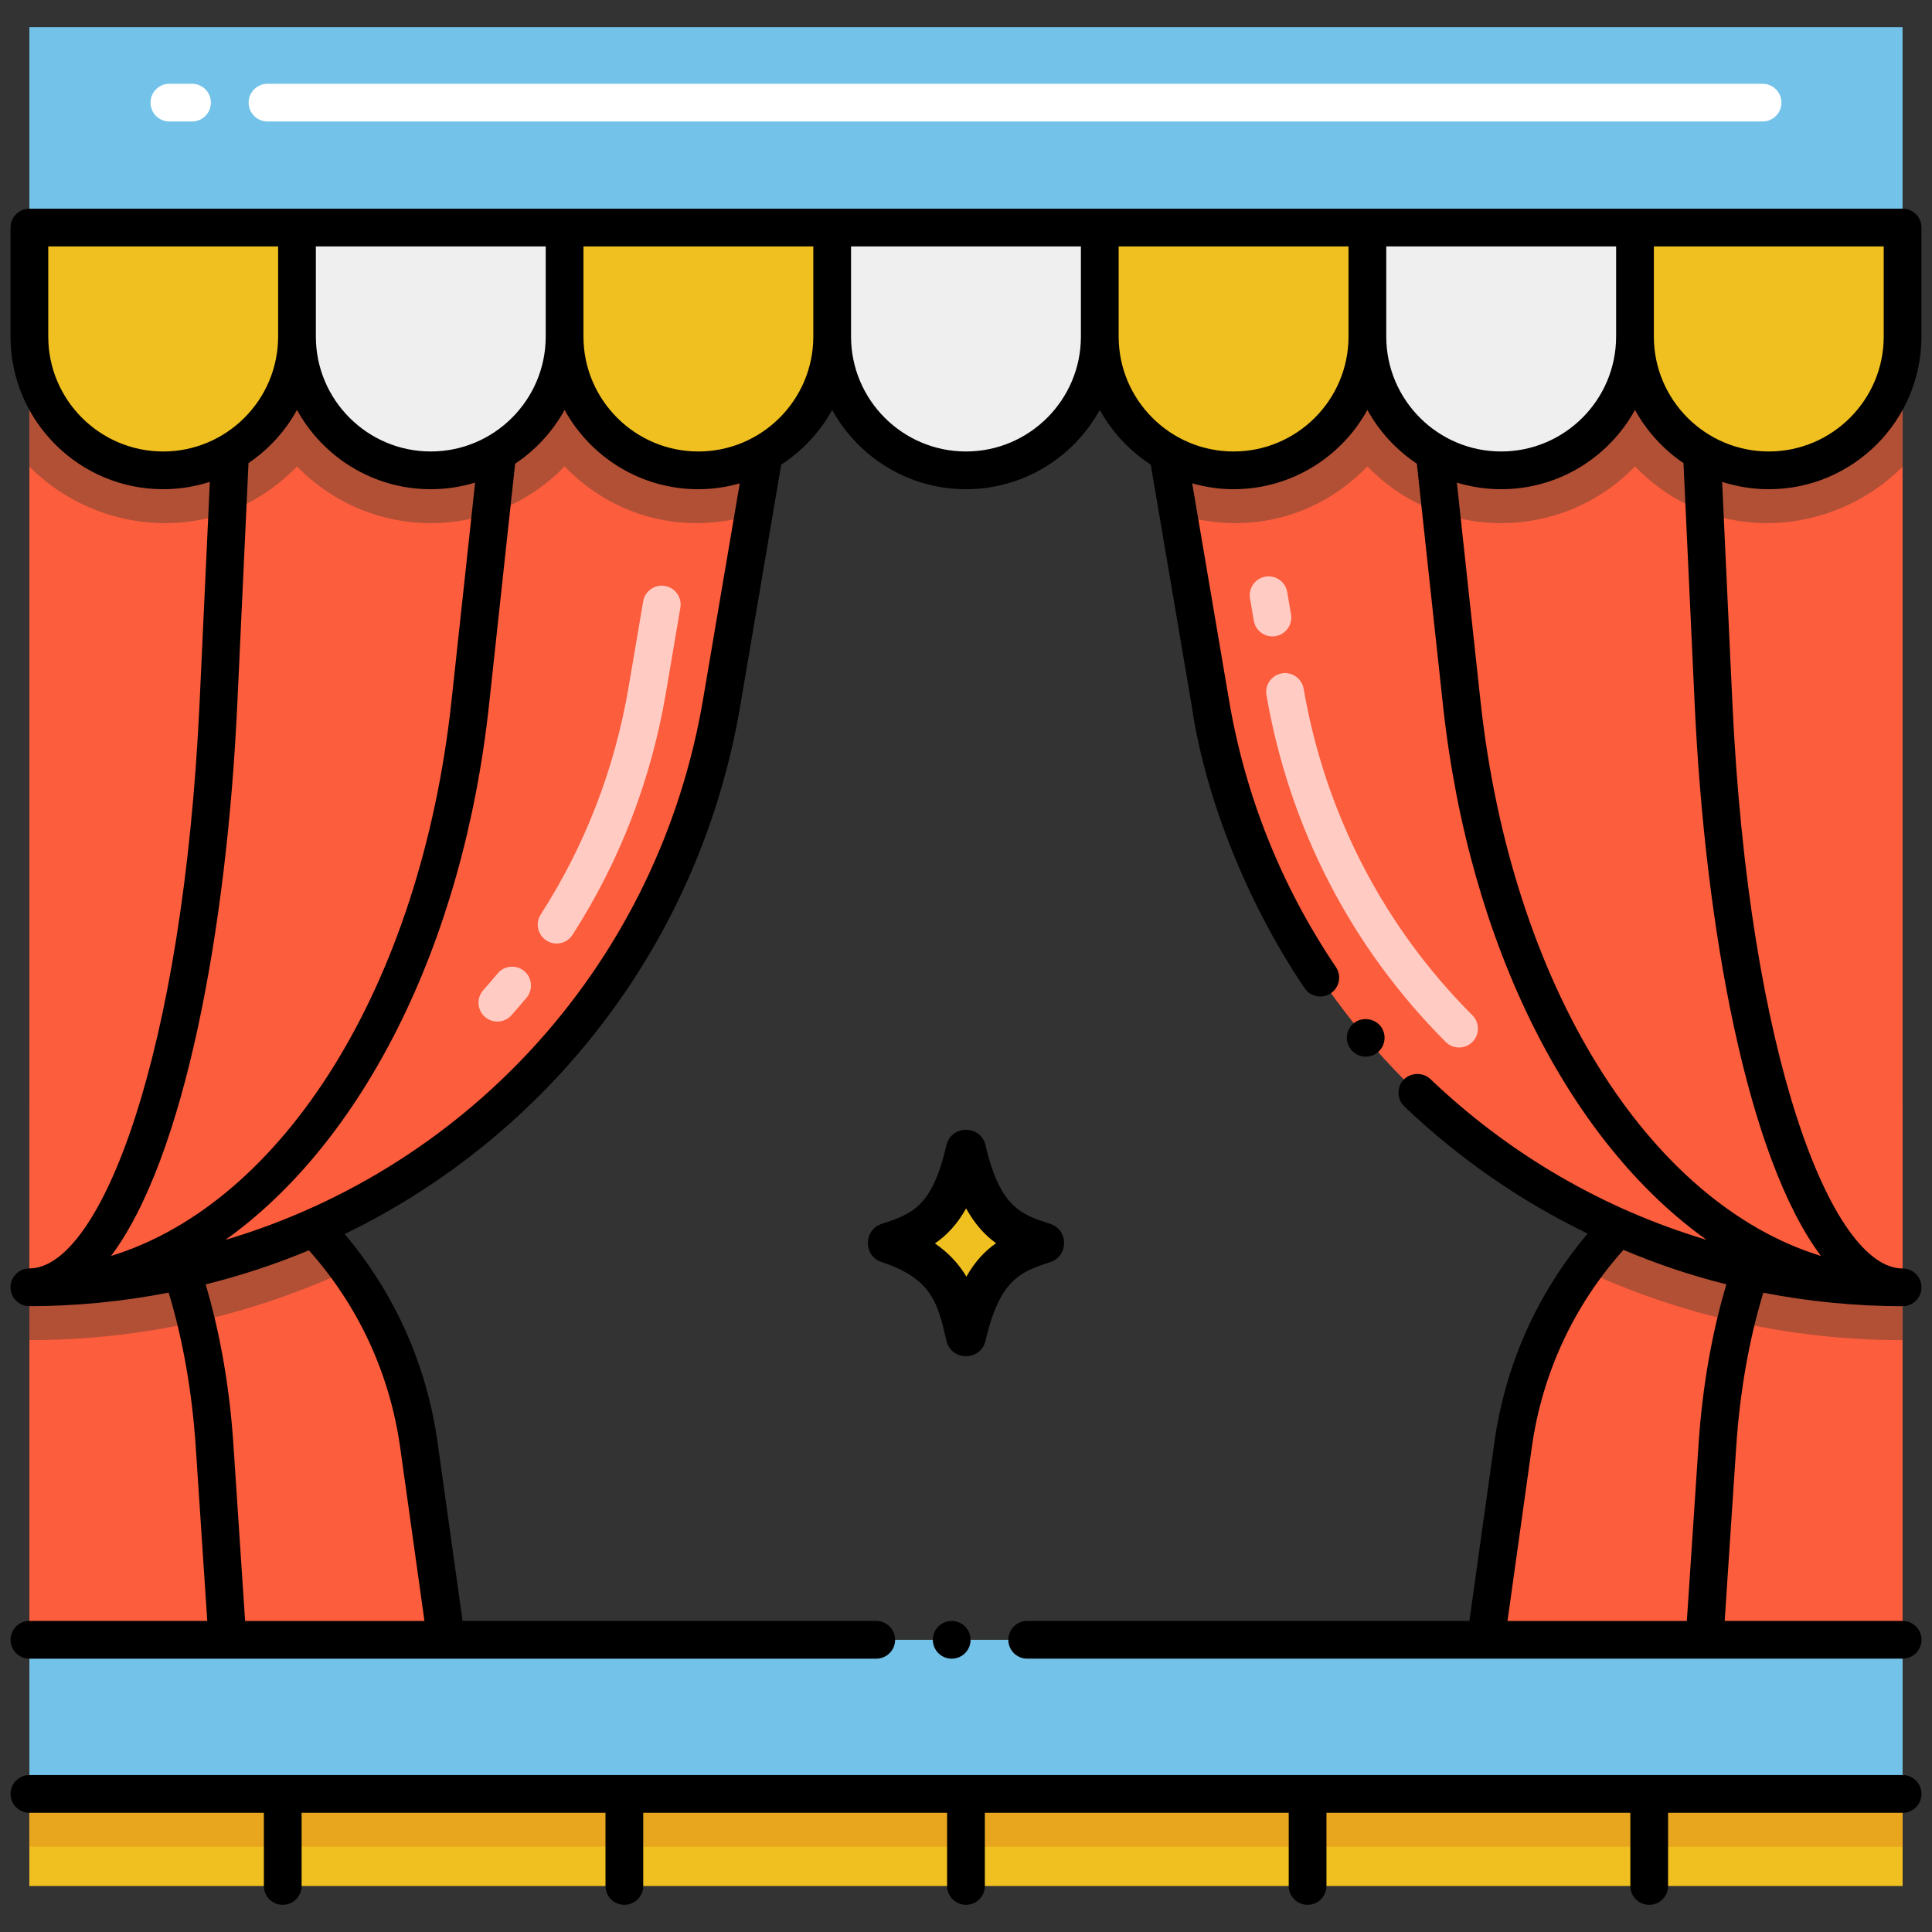 <?xml version="1.0" encoding="utf-8"?>
<!-- Generator: Adobe Illustrator 24.0.0, SVG Export Plug-In . SVG Version: 6.00 Build 0)  -->
<svg version="1.1" xmlns="http://www.w3.org/2000/svg" xmlns:xlink="http://www.w3.org/1999/xlink" x="0px" y="0px"
	 viewBox="0 0 256 256" enable-background="new 0 0 256 256" xml:space="preserve">
<rect x="0" y="0" width="256" height="256" fill="#333333" stroke="none"/>
<g id="Caption">
</g>
<g id="Icons">
	<g>
		<rect x="3.887" y="237.705" fill="#F0C020" width="248.22" height="12.2"/>
		<path fill="#FC5D3D" d="M252.103,222.536v-75.957h0c-25.997,0-48.019,19.158-51.617,44.904l-4.34,31.053H252.103z"/>
		<path fill="#B25035" d="M252.1,146.574v31c-15.06,0-29.41-3.31-42.31-9.31c2.35-3.28,5.08-6.26,8.1-8.89
			C227.1,151.364,239.11,146.574,252.1,146.574z"/>
		<path fill="#FC5D3D" d="M252.103,30.153v140.426h0c-45.372,0-84.128-32.727-91.728-77.458l-10.698-62.967H252.103z"/>
		<path fill="#B25035" d="M252.107,30.154v31.68c-9.06,9.13-24.93,10.81-35.46-0.03c-9.74,10.03-25.73,10.02-35.46,0
			c-7.15,7.37-16.77,8.95-25.05,6.34l-6.46-37.99H252.107z"/>
		<path fill="#FC5D3D" d="M3.89,222.536v-75.957h0c25.997,0,48.019,19.158,51.617,44.904l4.34,31.053H3.89z"/>
		<path fill="#B25035" d="M46.204,168.264c-12.9,6-27.25,9.31-42.31,9.31v-31c12.99,0,25,4.79,34.21,12.8
			C41.124,162.004,43.854,164.984,46.204,168.264z"/>
		<path fill="#FC5D3D" d="M3.89,30.153v140.426h0c45.372,0,84.128-32.727,91.728-77.458l10.698-62.967H3.89z"/>
		<path fill="#B25035" d="M106.317,30.154l-6.46,37.99c-8.27,2.61-17.89,1.02-25.05-6.34c-9.73,10.03-25.72,10.02-35.45,0
			c-10.54,10.85-26.42,9.16-35.47,0.02v-31.67H106.317z"/>
		<rect x="3.887" y="237.706" fill="#E8A61E" width="248.22" height="7"/>
		<rect x="3.894" y="3.6" fill="#72C2E9" width="248.206" height="26.553"/>
		<path d="M139.179,162.174c-3.729-1.228-6.641-2.022-8.591-10.421c-0.635-2.737-4.548-2.73-5.181,0
			c-1.907,8.213-4.566,9.092-8.591,10.422c-2.424,0.801-2.43,4.248,0,5.051c6.686,2.209,7.444,5.476,8.591,10.421
			c0.637,2.743,4.545,2.742,5.182,0c1.905-8.212,4.709-9.139,8.591-10.421C141.603,166.425,141.608,162.977,139.179,162.174z"/>
		<path fill="#F0C020" d="M131.982,164.729c-1.47,1.03-2.79,2.42-3.93,4.43c-0.94-1.58-2.25-3.08-4.17-4.4
			c1.55-1.06,2.94-2.5,4.13-4.64C129.212,162.279,130.572,163.719,131.982,164.729z"/>
		<path fill="#F0C020" d="M3.894,30.153v14.441c0,9.792,7.938,17.729,17.729,17.729h0c9.792,0,17.729-7.938,17.729-17.729V30.153
			H3.894z"/>
		<path fill="#EFEFEF" d="M39.352,30.153v14.441c0,9.792,7.938,17.729,17.729,17.729h0c9.792,0,17.729-7.938,17.729-17.729V30.153
			H39.352z"/>
		<path fill="#F0C020" d="M74.811,30.153v14.441c0,9.792,7.938,17.729,17.729,17.729h0c9.792,0,17.729-7.938,17.729-17.729V30.153
			H74.811z"/>
		<path fill="#EFEFEF" d="M110.268,30.153v14.441c0,9.792,7.938,17.729,17.729,17.729h0c9.792,0,17.729-7.938,17.729-17.729V30.153
			H110.268z"/>
		<path fill="#F0C020" d="M145.728,30.153v14.441c0,9.792,7.938,17.729,17.729,17.729h0c9.792,0,17.729-7.938,17.729-17.729V30.153
			H145.728z"/>
		<path fill="#EFEFEF" d="M181.186,30.153v14.441c0,9.792,7.938,17.729,17.729,17.729h0c9.792,0,17.729-7.938,17.729-17.729V30.153
			H181.186z"/>
		<path fill="#F0C020" d="M216.645,30.153v14.441c0,9.792,7.938,17.729,17.729,17.729h0c9.792,0,17.729-7.938,17.729-17.729V30.153
			H216.645z"/>
		<rect x="3.897" y="217.283" fill="#72C2E9" width="248.21" height="20.422"/>
		<path fill="#FFCBC3" d="M191.564,138.065c-12.505-12.514-20.719-28.404-23.752-45.951c-0.235-1.36,0.677-2.654,2.038-2.889
			c1.363-0.236,2.654,0.677,2.889,2.038c2.857,16.525,10.589,31.487,22.362,43.269c0.976,0.977,0.975,2.56-0.001,3.536
			C194.129,139.038,192.545,139.047,191.564,138.065z M166.135,82.247l-0.502-2.958c-0.231-1.361,0.685-2.652,2.046-2.884
			c1.365-0.23,2.652,0.685,2.884,2.046l0.502,2.958c0.231,1.361-0.685,2.652-2.046,2.884
			C167.644,84.525,166.365,83.597,166.135,82.247z"/>
		<path fill="#FFCBC3" d="M64.239,134.73c-1.031-0.918-1.122-2.499-0.203-3.53c0.645-0.723,1.277-1.458,1.895-2.205
			c0.881-1.064,2.457-1.212,3.52-0.332c1.064,0.88,1.212,2.456,0.332,3.52c-0.657,0.794-1.329,1.576-2.014,2.345
			C66.851,135.556,65.271,135.65,64.239,134.73z M72.404,124.626c-1.162-0.746-1.499-2.292-0.752-3.455
			c5.884-9.162,9.801-19.304,11.643-30.145l1.927-11.341c0.232-1.361,1.519-2.277,2.884-2.046c1.361,0.231,2.277,1.522,2.046,2.884
			l-1.927,11.341c-1.956,11.507-6.116,22.277-12.366,32.009C75.113,125.035,73.567,125.372,72.404,124.626z"/>
		<path fill="#FFFFFF" d="M233.55,16.1H35.444c-1.381,0-2.5-1.119-2.5-2.5s1.119-2.5,2.5-2.5H233.55c1.381,0,2.5,1.119,2.5,2.5
			S234.931,16.1,233.55,16.1z M25.444,16.1h-3c-1.381,0-2.5-1.119-2.5-2.5s1.119-2.5,2.5-2.5h3c1.381,0,2.5,1.119,2.5,2.5
			S26.824,16.1,25.444,16.1z"/>
		<path d="M182.576,139.424c1.05-0.89,1.19-2.47,0.3-3.52c0-0.01-0.01-0.01-0.01-0.01c-0.86-1.01-2.5-1.15-3.51-0.29
			c-1.077,0.907-1.18,2.477-0.3,3.52C179.936,140.171,181.512,140.323,182.576,139.424z"/>
		<path d="M233.65,171.29c5.963,1.17,12.32,1.789,18.453,1.789c1.391,0,2.503-1.135,2.503-2.494c0-1.363-1.103-2.506-2.503-2.506
			c-9.376,0-20.378-28.082-22.56-75.074l-1.353-29.156c1.951,0.628,4.026,0.975,6.183,0.975c11.155,0,20.229-9.075,20.229-20.229
			V30.153c0-1.381-1.119-2.5-2.5-2.5c-141.836,0-17.984,0-248.209,0c-1.381,0-2.5,1.119-2.5,2.5v14.441
			c0,11.155,9.075,20.229,20.229,20.229c2.157,0,4.232-0.347,6.183-0.975l-1.353,29.155c-2.176,46.891-13.135,74.947-22.498,75.069
			c-0.019,0-0.038,0.001-0.058,0.001c-1.378,0-2.503,1.121-2.503,2.504c0,1.381,1.119,2.5,2.5,2.5c0,0,0,0,0,0c0,0,0,0,0,0
			c6.038,0,12.361-0.61,18.455-1.796c1.867,6.137,3.103,13.122,3.584,20.367l1.533,23.134H3.897c-1.38,0-2.5,1.12-2.5,2.5
			s1.12,2.5,2.5,2.5c12.128,0,99.053,0,112.21,0c1.38,0,2.5-1.12,2.5-2.5s-1.12-2.5-2.5-2.5H61.292l-3.309-23.646
			c-1.439-10.284-5.681-19.76-12.313-27.621c27.019-13.092,47.088-38.598,52.413-69.974l5.433-31.98
			c2.804-1.82,5.135-4.305,6.753-7.242c3.445,6.254,10.098,10.503,17.729,10.503c7.632,0,14.286-4.25,17.73-10.506
			c1.618,2.938,3.948,5.423,6.751,7.243l5.424,31.929c1.609,11.188,6.764,25.3,14.964,37.455c0.787,1.154,2.344,1.439,3.47,0.67
			c1.134-0.749,1.461-2.308,0.68-3.47c-7.273-10.773-12.051-22.81-14.175-35.439l-4.869-28.658c1.747,0.493,3.581,0.776,5.484,0.776
			c7.631,0,14.285-4.25,17.729-10.505c1.58,2.87,3.837,5.314,6.554,7.122l3.457,31.948c3.471,32.079,16.898,58.033,34.928,70.898
			c-13.573-4.056-26.095-11.281-36.588-21.304c-0.97-0.92-2.61-0.89-3.54,0.08c-0.95,1-0.91,2.58,0.08,3.54
			c7.219,6.896,15.38,12.533,24.295,16.858c-6.659,7.871-10.918,17.367-12.36,27.675l-3.309,23.646h-58.595
			c-1.38,0-2.5,1.12-2.5,2.5s1.12,2.5,2.5,2.5c13.71,0,104.238,0,116,0c1.38,0,2.5-1.12,2.5-2.5s-1.12-2.5-2.5-2.5h-23.579
			l1.533-23.134C230.543,184.397,231.781,177.414,233.65,171.29z M41.852,32.653h30.458v11.941c0,8.397-6.832,15.229-15.229,15.229
			s-15.229-6.832-15.229-15.229V32.653z M21.623,59.823c-8.397,0-15.229-6.832-15.229-15.229V32.653h30.458v11.941
			C36.852,52.991,30.02,59.823,21.623,59.823z M14.717,166.419c9.74-13.017,15.339-43.2,16.73-73.184l1.48-31.873
			c2.661-1.8,4.869-4.218,6.425-7.044c3.445,6.255,10.098,10.505,17.729,10.505c2.043,0,4.015-0.311,5.875-0.877l-3.127,28.904
			C55.742,130.625,37.527,159.407,14.717,166.419z M53.031,191.831l3.212,22.953H32.477l-1.555-23.465
			c-0.497-7.475-1.76-14.717-3.674-21.127c4.7-1.174,9.274-2.678,13.678-4.521C47.481,173.011,51.658,182.017,53.031,191.831z
			 M93.152,92.706c-5.852,34.487-30.649,61.884-63.287,71.587c18.033-12.864,31.464-38.82,34.935-70.903l3.457-31.948
			c2.717-1.808,4.974-4.253,6.554-7.122c3.445,6.255,10.098,10.505,17.729,10.505c1.901,0,3.735-0.282,5.481-0.775L93.152,92.706z
			 M92.54,59.823c-8.397,0-15.229-6.832-15.229-15.229V32.653h30.457v11.941c0,0.007,0.001,0.013,0.001,0.019
			C107.758,53.002,100.931,59.823,92.54,59.823z M143.226,44.594c0,8.397-6.832,15.229-15.229,15.229
			c-8.391,0-15.218-6.822-15.229-15.21c0-0.007,0.001-0.013,0.001-0.019V32.653h30.457V44.594z M178.686,44.594
			c0,8.397-6.832,15.229-15.229,15.229s-15.229-6.832-15.229-15.229V32.653h30.458V44.594z M219.145,32.653h30.458v11.941
			c0,8.397-6.832,15.229-15.229,15.229s-15.229-6.832-15.229-15.229V32.653z M183.686,44.594V32.653h30.458v11.941
			c0,8.397-6.832,15.229-15.229,15.229S183.686,52.991,183.686,44.594z M196.168,92.851l-3.127-28.904
			c1.861,0.566,3.832,0.876,5.875,0.876c7.631,0,14.285-4.25,17.729-10.505c1.556,2.826,3.764,5.245,6.426,7.044l1.479,31.872
			c1.391,29.984,6.991,60.167,16.731,73.184C218.47,159.408,200.255,130.626,196.168,92.851z M225.072,191.319l-1.555,23.465
			h-23.766l3.212-22.954c1.376-9.838,5.571-18.863,12.155-26.215c4.372,1.836,8.569,3.291,13.637,4.568
			C226.836,176.587,225.569,183.831,225.072,191.319z"/>
		<circle cx="126.107" cy="217.284" r="2.5"/>
		<path d="M252.107,235.205H3.897c-1.381,0-2.5,1.119-2.5,2.5s1.119,2.5,2.5,2.5h31.068v9.695c0,1.381,1.119,2.5,2.5,2.5
			s2.5-1.119,2.5-2.5v-9.695h40.266v9.695c0,1.381,1.119,2.5,2.5,2.5s2.5-1.119,2.5-2.5v-9.695h40.266v9.695
			c0,1.381,1.119,2.5,2.5,2.5s2.5-1.119,2.5-2.5v-9.695h40.266v9.695c0,1.381,1.119,2.5,2.5,2.5s2.5-1.119,2.5-2.5v-9.695h40.266
			v9.695c0,1.381,1.119,2.5,2.5,2.5s2.5-1.119,2.5-2.5v-9.695h31.078c1.381,0,2.5-1.119,2.5-2.5S253.488,235.205,252.107,235.205z"
			/>
	</g>
</g>
</svg>
